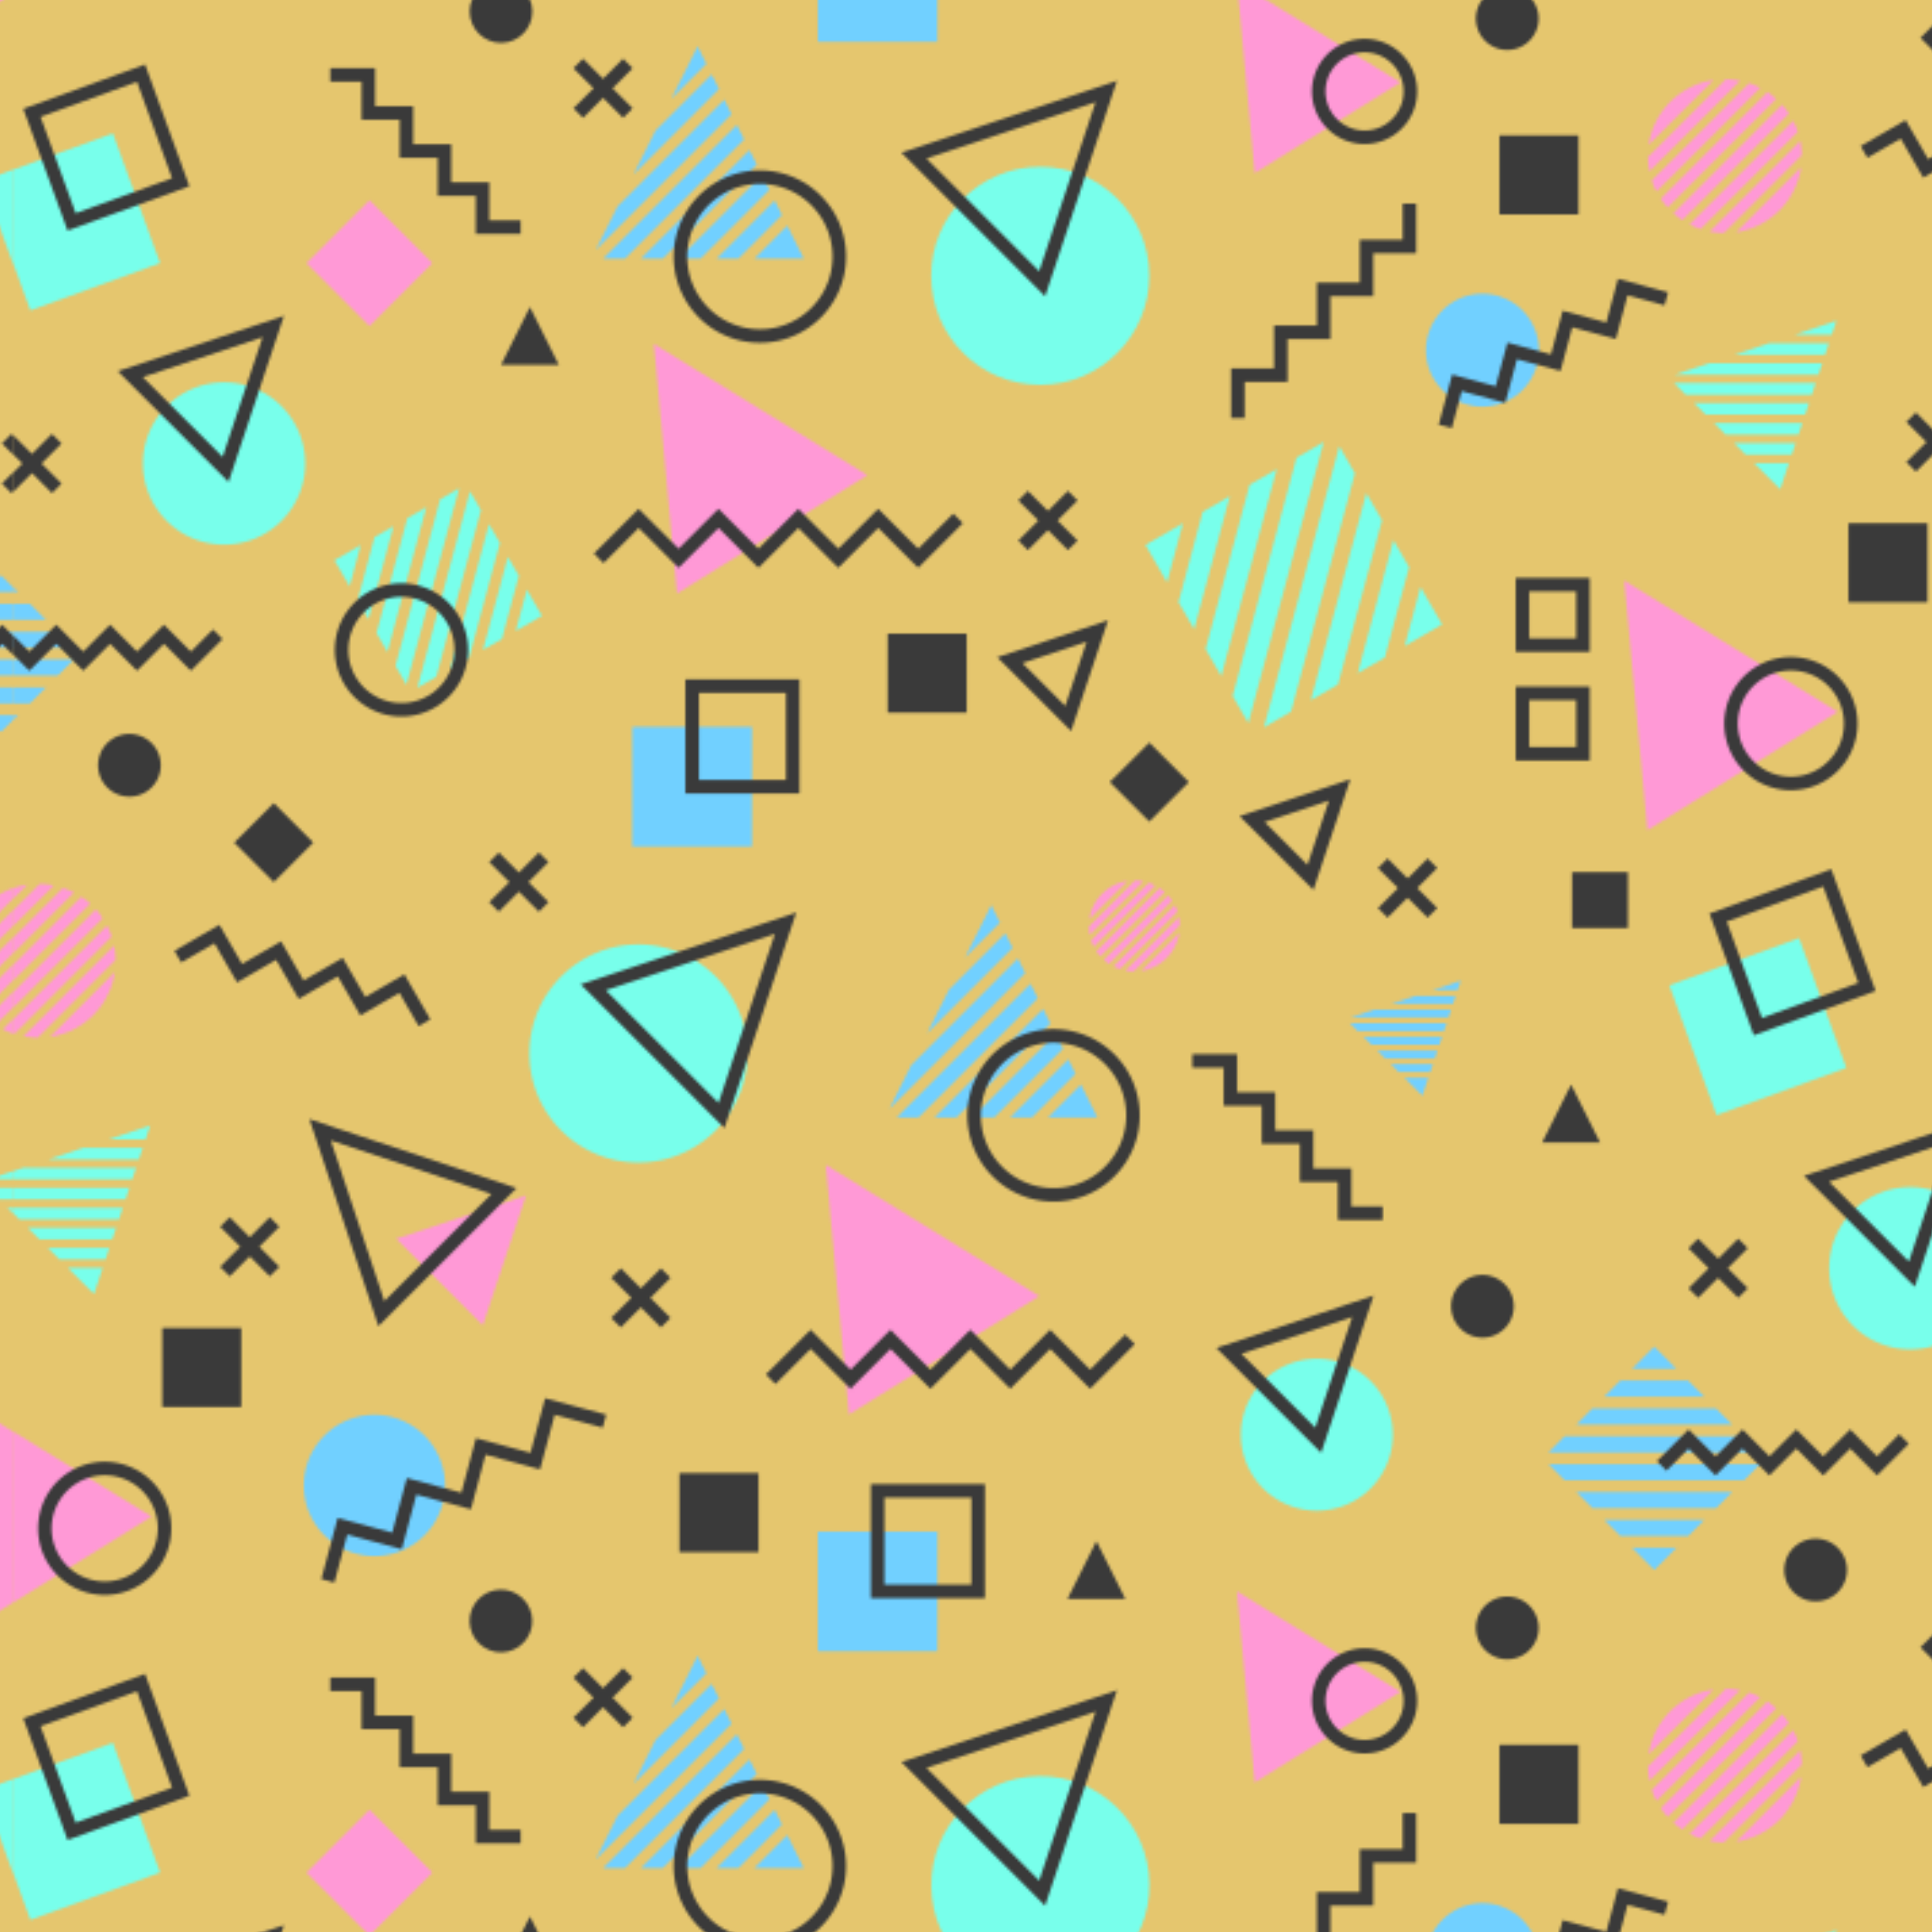 <svg xmlns="http://www.w3.org/2000/svg" xmlns:xlink="http://www.w3.org/1999/xlink" viewBox="0 0 500 500"><defs><style>.cls-1,.cls-4{fill:none;}.cls-2{fill:#ff99d6;}.cls-3{fill:#71d0ff;}.cls-4{stroke:#3a3a3a;stroke-miterlimit:10;stroke-width:5px;}.cls-5{fill:#78ffeb;}.cls-6{fill:#3a3a3a;}.cls-7{fill:#e5c66e;}.cls-8{fill:url(#New_Pattern_Swatch_2);}</style><pattern id="New_Pattern_Swatch_2" data-name="New Pattern Swatch 2" width="1246.86" height="1190.08" patternTransform="translate(3.75 791.19) scale(0.7)" patternUnits="userSpaceOnUse" viewBox="0 0 1246.86 1190.08"><rect class="cls-1" width="1246.86" height="1190.08"/><polygon class="cls-2" points="1297.54 1216.45 1227.14 1260.21 1218.58 1167.94 1297.54 1216.45"/><path class="cls-3" d="M159.2,1205a26.12,26.12,0,1,1-26.12-26.12A26.12,26.12,0,0,1,159.2,1205Z"/><polygon class="cls-2" points="50.68 1216.45 -19.72 1260.21 -28.28 1167.94 50.68 1216.45"/><polyline class="cls-4" points="115.85 1240.21 121.25 1220.05 141.41 1225.46 146.81 1205.29 166.98 1210.7 172.38 1190.53 192.54 1195.94 197.94 1175.77 218.11 1181.18"/><circle class="cls-5" cx="1002.67" cy="1055.25" r="40.32"/><rect class="cls-3" x="920.42" y="924.49" width="44.24" height="44.24"/><polygon class="cls-6" points="1209.63 780.63 1188.24 780.63 1198.93 759.25 1209.63 780.63"/><polygon class="cls-6" points="1034.13 949.39 1012.75 949.39 1023.44 928.01 1034.13 949.39"/><polygon class="cls-4" points="1003.37 1058.19 955.97 1010.79 1027.07 987.09 1003.37 1058.19"/><path class="cls-2" d="M1268.87,985.74a28.33,28.33,0,0,0-4.09-1.73l-36,36a27.75,27.75,0,0,0,1.73,4.08Z"/><path class="cls-2" d="M1227.91,1016.63l33.52-33.52a29.52,29.52,0,0,0-5.27-.55l-28.8,28.8A28.63,28.63,0,0,0,1227.91,1016.63Z"/><path class="cls-2" d="M1274.81,989.85a30.15,30.15,0,0,0-3.27-2.55l-39.43,39.44a28.87,28.87,0,0,0,2.54,3.27Z"/><path class="cls-2" d="M1279.48,995.25a29,29,0,0,0-2.54-3.28l-40.17,40.16a28.81,28.81,0,0,0,3.28,2.55Z"/><path class="cls-2" d="M1282.78,1002a28.33,28.33,0,0,0-1.73-4.09l-38.33,38.33a27.87,27.87,0,0,0,4.09,1.73Z"/><path class="cls-2" d="M1251.62,982.86a28.45,28.45,0,0,0-24,23.95Z"/><path class="cls-2" d="M1045.19,685.64a17.71,17.71,0,0,0-2.42-1l-21.28,21.27a16.71,16.71,0,0,0,1,2.42Z"/><path class="cls-2" d="M1021,703.91l19.83-19.82a16,16,0,0,0-3.12-.33l-17,17A17.73,17.73,0,0,0,1021,703.91Z"/><path class="cls-2" d="M1054,697.24l-19.83,19.83a16,16,0,0,0,3.12.33l17-17A17,17,0,0,0,1054,697.24Z"/><path class="cls-2" d="M1048.7,688.07a16.6,16.6,0,0,0-1.93-1.5l-23.33,23.32a16.79,16.79,0,0,0,1.51,1.94Z"/><path class="cls-2" d="M1051.46,691.27a15.68,15.68,0,0,0-1.5-1.94l-23.76,23.76a17.6,17.6,0,0,0,1.94,1.5Z"/><path class="cls-2" d="M1039.92,717.22a16.81,16.81,0,0,0,14.17-14.17Z"/><path class="cls-2" d="M1053.42,695.27a15.71,15.71,0,0,0-1-2.42l-22.67,22.67a15.67,15.67,0,0,0,2.42,1Z"/><path class="cls-2" d="M1035,683.94a16.82,16.82,0,0,0-14.17,14.17Z"/><polygon class="cls-3" points="968.96 724.06 960.88 740.23 992.45 708.66 989.76 703.27 968.96 724.06"/><polygon class="cls-3" points="997.11 717.98 994.42 712.58 954.98 752.02 946.9 768.19 997.11 717.98"/><polygon class="cls-3" points="1006.43 736.62 1003.74 731.23 963.56 771.4 971.65 771.4 1006.43 736.62"/><polygon class="cls-3" points="1001.77 727.3 999.08 721.91 949.58 771.4 957.67 771.4 1001.77 727.3"/><polygon class="cls-3" points="1011.09 745.94 1008.4 740.54 977.54 771.4 985.63 771.4 1011.09 745.94"/><polygon class="cls-3" points="987.79 699.34 984.56 692.87 974.86 712.27 987.79 699.34"/><polygon class="cls-3" points="1005.5 771.4 1023.82 771.4 1017.72 759.19 1005.5 771.4"/><polygon class="cls-3" points="1015.75 755.25 1013.06 749.87 991.52 771.4 999.61 771.4 1015.75 755.25"/><polygon class="cls-3" points="1141.25 726.46 1132.5 729.38 1155.28 729.38 1156.25 726.46 1141.25 726.46"/><polygon class="cls-3" points="1153.6 734.42 1154.57 731.51 1126.12 731.51 1117.37 734.42 1153.6 734.42"/><polygon class="cls-3" points="1150.23 744.51 1151.21 741.59 1122.22 741.59 1125.14 744.51 1150.23 744.51"/><polygon class="cls-3" points="1151.92 739.47 1152.89 736.55 1117.18 736.55 1120.1 739.47 1151.92 739.47"/><polygon class="cls-3" points="1148.56 749.55 1149.53 746.64 1127.27 746.64 1130.18 749.55 1148.56 749.55"/><polygon class="cls-3" points="1156.96 724.34 1158.13 720.84 1147.63 724.34 1156.96 724.34"/><polygon class="cls-3" points="1137.35 756.73 1143.96 763.33 1146.16 756.73 1137.35 756.73"/><polygon class="cls-3" points="1146.87 754.6 1147.85 751.68 1132.31 751.68 1135.23 754.6 1146.87 754.6"/><polygon class="cls-5" points="1290.39 1091.8 1291.81 1087.53 1250.1 1087.53 1237.27 1091.8 1290.39 1091.8"/><polygon class="cls-5" points="1285.46 1106.59 1286.88 1102.31 1244.39 1102.31 1248.66 1106.59 1285.46 1106.59"/><polygon class="cls-5" points="1287.92 1099.19 1289.35 1094.92 1236.99 1094.92 1241.27 1099.19 1287.92 1099.19"/><polygon class="cls-3" points="1262.85 905.53 1268.81 899.58 1190.57 899.58 1196.52 905.53 1262.85 905.53"/><polygon class="cls-3" points="1268.81 895.23 1262.85 889.28 1196.52 889.28 1190.57 895.23 1268.81 895.23"/><polygon class="cls-3" points="1217.12 868.68 1211.17 874.63 1248.21 874.63 1242.26 868.68 1217.12 868.68"/><polygon class="cls-3" points="1258.51 884.93 1252.56 878.98 1206.82 878.98 1200.87 884.93 1258.51 884.93"/><polygon class="cls-3" points="1242.26 926.13 1248.21 920.17 1211.17 920.17 1217.12 926.13 1242.26 926.13"/><polygon class="cls-3" points="1221.46 930.48 1229.69 938.7 1237.91 930.48 1221.46 930.48"/><polygon class="cls-3" points="1237.91 864.33 1229.69 856.11 1221.46 864.33 1237.91 864.33"/><polygon class="cls-3" points="1252.56 915.83 1258.51 909.88 1200.87 909.88 1206.82 915.83 1252.56 915.83"/><polyline class="cls-4" points="1058.89 750.48 1072.97 750.48 1072.97 764.56 1087.04 764.56 1087.04 778.63 1101.12 778.63 1101.12 792.71 1115.19 792.71 1115.19 806.78 1129.27 806.78"/><polyline class="cls-4" points="1232.44 900.21 1242.39 890.25 1252.34 900.21 1262.3 890.25 1272.25 900.21 1282.2 890.25 1292.15 900.21 1302.11 890.25 1312.06 900.21 1322.01 890.25"/><polyline class="cls-4" points="1075.74 1107.82 1075.74 1091.97 1091.6 1091.97 1091.6 1076.12 1107.45 1076.12 1107.45 1060.26 1123.31 1060.26 1123.31 1044.41 1139.16 1044.41 1139.16 1028.56"/><polygon class="cls-2" points="1297.54 621.41 1227.14 665.18 1218.58 572.9 1297.54 621.41"/><polygon class="cls-2" points="1002.33 837.43 931.94 881.19 923.37 788.91 1002.33 837.43"/><polygon class="cls-2" points="1135.85 983.75 1081.96 1017.25 1075.4 946.61 1135.85 983.75"/><path class="cls-4" d="M1137,978.13a16.94,16.94,0,1,1-23.33-5.44A16.94,16.94,0,0,1,1137,978.13Z"/><path class="cls-4" d="M1032.52,755.11a29.37,29.37,0,1,1-40.44-9.44A29.36,29.36,0,0,1,1032.52,755.11Z"/><polygon class="cls-4" points="1102.57 682.64 1081.01 661.08 1113.35 650.3 1102.57 682.64"/><rect class="cls-4" x="1180.96" y="614.58" width="22.35" height="22.35"/><rect class="cls-4" x="942.54" y="909.43" width="37.18" height="37.18"/><rect class="cls-6" x="1172.44" y="1003.34" width="29.22" height="29.22"/><rect class="cls-6" x="1199.29" y="680.69" width="20.67" height="20.67"/><polygon class="cls-6" points="1057.6 647.39 1042.99 662 1028.38 647.39 1042.99 632.78 1057.6 647.39"/><rect class="cls-6" x="946.26" y="1187.54" width="29.22" height="29.22"/><path class="cls-3" d="M1187.05,1082.76a20.88,20.88,0,1,1-20.88-20.88A20.88,20.88,0,0,1,1187.05,1082.76Z"/><polyline class="cls-4" points="1152.4 1110.95 1156.71 1094.83 1172.83 1099.15 1177.15 1083.03 1193.27 1087.35 1197.59 1071.23 1213.71 1075.55 1218.03 1059.43 1234.14 1063.75"/><polygon class="cls-4" points="1012.99 1218.92 991.43 1197.36 1023.77 1186.58 1012.99 1218.92"/><rect class="cls-4" x="1180.96" y="1169.44" width="22.35" height="22.35"/><polygon class="cls-5" points="1119.01 1128.29 1113.22 1118.26 1085.37 1222.18 1095.4 1216.39 1119.01 1128.29"/><polygon class="cls-5" points="1107.45 1116.71 1097.42 1122.5 1073.82 1210.6 1079.61 1220.63 1107.45 1116.71"/><polygon class="cls-5" points="1053.79 1175.91 1059.58 1185.94 1072.76 1136.74 1062.73 1142.53 1053.79 1175.91"/><polygon class="cls-5" points="1090.11 1126.72 1080.08 1132.52 1063.8 1193.26 1069.59 1203.29 1090.11 1126.72"/><polygon class="cls-5" points="1139.04 1162.98 1133.25 1152.95 1120.06 1202.15 1130.1 1196.36 1139.04 1162.98"/><polygon class="cls-5" points="1137.41 1192.13 1151.26 1184.14 1143.26 1170.29 1137.41 1192.13"/><polygon class="cls-5" points="1055.42 1146.75 1041.57 1154.75 1049.56 1168.6 1055.42 1146.75"/><polygon class="cls-5" points="1129.03 1145.63 1123.23 1135.6 1102.72 1212.16 1112.75 1206.37 1129.03 1145.63"/><polyline class="cls-4" points="903.01 868.17 917.77 853.41 932.53 868.17 947.29 853.41 962.05 868.17 976.81 853.41 991.57 868.17 1006.33 853.41 1021.09 868.17 1035.85 853.41"/><path class="cls-5" d="M1133,888.67a28.09,28.09,0,1,1-28.09-28.08A28.09,28.09,0,0,1,1133,888.67Z"/><polygon class="cls-4" points="1105.43 890.72 1072.41 857.7 1121.94 841.19 1105.43 890.72"/><polygon class="cls-5" points="1300.7 753.05 1252.72 770.52 1235.26 722.53 1283.24 705.07 1300.7 753.05"/><line class="cls-4" x1="1147.66" y1="677.39" x2="1129.3" y2="695.75"/><line class="cls-4" x1="1147.66" y1="695.75" x2="1129.3" y2="677.39"/><line class="cls-4" x1="1262.48" y1="817.95" x2="1244.12" y2="836.31"/><line class="cls-4" x1="1262.48" y1="836.31" x2="1244.12" y2="817.95"/><line class="cls-4" x1="1014.68" y1="1136.55" x2="996.33" y2="1154.9"/><line class="cls-4" x1="1014.68" y1="1154.9" x2="996.33" y2="1136.55"/><path class="cls-6" d="M1186.92,960.12a11.59,11.59,0,1,1-11.59-11.58A11.59,11.59,0,0,1,1186.92,960.12Z"/><path class="cls-6" d="M1177.76,841.19a11.59,11.59,0,1,1-11.59-11.58A11.59,11.59,0,0,1,1177.76,841.19Z"/><polygon class="cls-2" points="777.94 1050.57 754.67 1073.85 731.39 1050.57 754.67 1027.3 777.94 1050.57"/><polygon class="cls-6" points="586.19 1078.15 564.81 1078.15 575.5 1056.77 586.19 1078.15"/><polygon class="cls-6" points="824.68 1088.19 803.3 1088.19 813.99 1066.81 824.68 1088.19"/><path class="cls-2" d="M421.75,983.16a16.75,16.75,0,0,0-2.42-1l-21.27,21.28a16.71,16.71,0,0,0,1,2.42Z"/><path class="cls-2" d="M397.53,1001.43l19.82-19.82a15.92,15.92,0,0,0-3.11-.33l-17,17A17.74,17.74,0,0,0,397.53,1001.43Z"/><path class="cls-2" d="M430.52,994.76l-19.83,19.83a17.73,17.73,0,0,0,3.11.33l17-17A17,17,0,0,0,430.52,994.76Z"/><path class="cls-2" d="M425.27,985.59a15.58,15.58,0,0,0-1.93-1.5L400,1007.41a17.6,17.6,0,0,0,1.5,1.94Z"/><path class="cls-2" d="M428,988.79a15.68,15.68,0,0,0-1.5-1.94l-23.76,23.76a17.6,17.6,0,0,0,1.94,1.5Z"/><path class="cls-2" d="M416.49,1014.74a16.82,16.82,0,0,0,14.17-14.17Z"/><path class="cls-2" d="M430,992.79a15.71,15.71,0,0,0-1-2.42L406.29,1013a15.67,15.67,0,0,0,2.42,1Z"/><path class="cls-2" d="M411.55,981.46a16.81,16.81,0,0,0-14.17,14.17Z"/><polygon class="cls-3" points="345.53 1021.58 337.44 1037.75 369.02 1006.18 366.32 1000.78 345.53 1021.58"/><polygon class="cls-3" points="373.68 1015.5 370.99 1010.1 331.55 1049.54 323.47 1065.71 373.68 1015.5"/><polygon class="cls-3" points="383 1034.13 380.31 1028.75 340.13 1068.92 348.22 1068.92 383 1034.13"/><polygon class="cls-3" points="378.34 1024.82 375.65 1019.43 326.15 1068.92 334.24 1068.92 378.34 1024.82"/><polygon class="cls-3" points="387.66 1043.45 384.96 1038.06 354.11 1068.92 362.2 1068.92 387.66 1043.45"/><polygon class="cls-3" points="364.36 996.86 361.13 990.39 351.43 1009.79 364.36 996.86"/><polygon class="cls-3" points="382.07 1068.92 400.39 1068.92 394.29 1056.7 382.07 1068.92"/><polygon class="cls-3" points="392.32 1052.77 389.63 1047.38 368.09 1068.92 376.18 1068.92 392.32 1052.77"/><polygon class="cls-3" points="517.82 1023.98 509.07 1026.9 531.85 1026.9 532.82 1023.98 517.82 1023.98"/><polygon class="cls-3" points="530.17 1031.94 531.14 1029.03 502.69 1029.03 493.94 1031.94 530.17 1031.94"/><polygon class="cls-3" points="526.8 1042.03 527.78 1039.11 498.79 1039.11 501.71 1042.03 526.8 1042.03"/><polygon class="cls-3" points="528.49 1036.99 529.46 1034.07 493.75 1034.07 496.66 1036.99 528.49 1036.99"/><polygon class="cls-3" points="525.12 1047.07 526.1 1044.16 503.83 1044.16 506.75 1047.07 525.12 1047.07"/><polygon class="cls-3" points="533.53 1021.86 534.7 1018.36 524.2 1021.86 533.53 1021.86"/><polygon class="cls-3" points="513.92 1054.24 520.53 1060.85 522.73 1054.24 513.92 1054.24"/><polygon class="cls-3" points="523.44 1052.12 524.42 1049.2 508.88 1049.2 511.8 1052.12 523.44 1052.12"/><polygon class="cls-3" points="645.38 1192.75 639.42 1186.8 573.09 1186.8 567.14 1192.75 645.38 1192.75"/><polygon class="cls-3" points="593.69 1166.19 587.74 1172.15 624.78 1172.15 618.82 1166.19 593.69 1166.19"/><polygon class="cls-3" points="635.08 1182.45 629.12 1176.49 583.39 1176.49 577.44 1182.45 635.08 1182.45"/><polygon class="cls-3" points="614.48 1161.85 606.26 1153.63 598.03 1161.85 614.48 1161.85"/><polyline class="cls-4" points="435.46 1048 449.54 1048 449.54 1062.08 463.61 1062.08 463.61 1076.15 477.69 1076.15 477.69 1090.23 491.76 1090.23 491.76 1104.3 505.84 1104.3"/><polyline class="cls-4" points="609.01 1197.73 618.96 1187.77 628.91 1197.73 638.87 1187.77 648.82 1197.73 658.77 1187.77 668.72 1197.73 678.68 1187.77 688.63 1197.73 698.58 1187.77"/><polyline class="cls-4" points="740.18 980.96 754.25 980.96 754.25 995.03 768.33 995.03 768.33 1009.11 782.4 1009.11 782.4 1023.18 796.48 1023.18 796.48 1037.26 810.55 1037.26"/><path class="cls-3" d="M782.63,907.44a26.12,26.12,0,1,1-26.12-26.12A26.12,26.12,0,0,1,782.63,907.44Z"/><polygon class="cls-2" points="674.11 918.93 603.71 962.7 595.15 870.42 674.11 918.93"/><polygon class="cls-2" points="378.9 1134.94 308.51 1178.71 299.94 1086.43 378.9 1134.94"/><path class="cls-4" d="M675.55,911.59a22.13,22.13,0,1,1-30.48-7.11A22.13,22.13,0,0,1,675.55,911.59Z"/><path class="cls-4" d="M409.09,1052.63a29.36,29.36,0,1,1-40.44-9.44A29.36,29.36,0,0,1,409.09,1052.63Z"/><polygon class="cls-4" points="479.13 980.16 457.57 958.6 489.91 947.82 479.13 980.16"/><rect class="cls-4" x="557.53" y="912.1" width="22.35" height="22.35"/><rect class="cls-6" x="869.27" y="902.88" width="29.22" height="29.22"/><rect class="cls-6" x="575.86" y="978.21" width="20.66" height="20.67"/><polygon class="cls-6" points="434.17 944.91 419.56 959.52 404.95 944.91 419.56 930.3 434.17 944.91"/><polyline class="cls-4" points="739.28 942.7 744.68 922.53 764.84 927.94 770.25 907.77 790.41 913.18 795.81 893.01 815.97 898.42 821.38 878.25 841.54 883.66"/><polygon class="cls-5" points="795.89 1141.9 791.85 1134.89 772.37 1207.56 779.39 1203.51 795.89 1141.9"/><polygon class="cls-5" points="787.81 1133.81 780.8 1137.86 764.29 1199.47 768.34 1206.48 787.81 1133.81"/><polygon class="cls-5" points="750.28 1175.21 754.33 1182.22 763.55 1147.81 756.54 1151.86 750.28 1175.21"/><polygon class="cls-5" points="775.68 1140.81 768.67 1144.86 757.28 1187.34 761.34 1194.35 775.68 1140.81"/><polygon class="cls-5" points="809.9 1166.16 805.85 1159.15 796.63 1193.56 803.65 1189.51 809.9 1166.16"/><polygon class="cls-5" points="808.76 1186.55 818.45 1180.96 812.85 1171.28 808.76 1186.55"/><polygon class="cls-5" points="751.42 1154.82 741.74 1160.41 747.33 1170.09 751.42 1154.82"/><polygon class="cls-5" points="802.9 1154.03 798.85 1147.02 784.5 1200.56 791.52 1196.51 802.9 1154.03"/><polyline class="cls-4" points="279.58 1165.68 294.34 1150.93 309.1 1165.68 323.86 1150.93 338.62 1165.68 353.38 1150.93 368.14 1165.68 382.9 1150.93 397.66 1165.68 412.42 1150.93"/><path class="cls-5" d="M730.92,1124.65a30,30,0,1,1-30-30A30,30,0,0,1,730.92,1124.65Z"/><polygon class="cls-4" points="701.47 1126.84 666.24 1091.6 719.09 1073.98 701.47 1126.84"/><path class="cls-5" d="M509.6,1186.19a28.09,28.09,0,1,1-28.09-28.08A28.09,28.09,0,0,1,509.6,1186.19Z"/><polygon class="cls-4" points="482 1188.24 448.98 1155.22 498.51 1138.71 482 1188.24"/><polygon class="cls-3" points="860.39 1001.58 852.31 1017.75 883.89 986.18 881.19 980.78 860.39 1001.58"/><polygon class="cls-3" points="888.54 995.5 885.85 990.1 846.41 1029.54 838.33 1045.71 888.54 995.5"/><polygon class="cls-3" points="897.87 1014.13 895.17 1008.75 855 1048.92 863.08 1048.92 897.87 1014.13"/><polygon class="cls-3" points="893.21 1004.82 890.51 999.43 841.02 1048.92 849.1 1048.92 893.21 1004.82"/><polygon class="cls-3" points="902.53 1023.46 899.83 1018.06 868.98 1048.92 877.06 1048.92 902.53 1023.46"/><polygon class="cls-3" points="879.23 976.86 875.99 970.39 866.29 989.79 879.23 976.86"/><polygon class="cls-3" points="896.94 1048.92 915.26 1048.92 909.15 1036.7 896.94 1048.92"/><polygon class="cls-3" points="907.19 1032.77 904.49 1027.38 882.96 1048.92 891.04 1048.92 907.19 1032.77"/><polygon class="cls-2" points="938.77 1128.94 868.37 1172.71 859.81 1080.43 938.77 1128.94"/><path class="cls-4" d="M924,1032.63a29.36,29.36,0,1,1-40.44-9.44A29.37,29.37,0,0,1,924,1032.63Z"/><polygon class="cls-5" points="677.27 1050.57 629.29 1068.04 611.82 1020.05 659.81 1002.59 677.27 1050.57"/><polygon class="cls-4" points="684.88 1020.63 644.55 1035.31 629.87 994.98 670.2 980.31 684.88 1020.63"/><polyline class="cls-4" points="839.44 1159.69 854.2 1144.93 868.96 1159.69 883.72 1144.93 898.48 1159.69 913.24 1144.93 928 1159.69 942.76 1144.93 957.52 1159.69 972.28 1144.93"/><line class="cls-4" x1="524.23" y1="974.91" x2="505.87" y2="993.27"/><line class="cls-4" x1="524.23" y1="993.27" x2="505.87" y2="974.91"/><line class="cls-4" x1="850.2" y1="976.73" x2="831.84" y2="995.09"/><line class="cls-4" x1="850.2" y1="995.09" x2="831.84" y2="976.73"/><line class="cls-4" x1="639.05" y1="1115.47" x2="620.69" y2="1133.83"/><line class="cls-4" x1="639.05" y1="1133.83" x2="620.69" y2="1115.47"/><circle class="cls-6" cx="803.3" cy="957.53" r="11.59"/><path class="cls-6" d="M554.33,1138.71a11.59,11.59,0,1,1-11.59-11.58A11.59,11.59,0,0,1,554.33,1138.71Z"/><path class="cls-4" d="M785.28,1181.87a22.13,22.13,0,1,1-30.48-7.1A22.14,22.14,0,0,1,785.28,1181.87Z"/><polygon class="cls-2" points="173.14 1145.72 141.14 1113.73 189.14 1097.73 173.14 1145.72"/><polygon class="cls-2" points="154.51 753.05 131.24 776.33 107.96 753.05 131.24 729.78 154.51 753.05"/><polygon class="cls-6" points="201.25 790.67 179.87 790.67 190.56 769.29 201.25 790.67"/><path class="cls-2" d="M22,985.74A27.42,27.42,0,0,0,17.91,984l-36,36a27.75,27.75,0,0,0,1.73,4.08Z"/><path class="cls-2" d="M-18.95,1016.63l33.52-33.52a29.52,29.52,0,0,0-5.27-.55l-28.8,28.8A28.63,28.63,0,0,0-18.95,1016.63Z"/><path class="cls-2" d="M36.81,1005.36,3.3,1038.88a29.33,29.33,0,0,0,5.27.55l28.8-28.8A28.44,28.44,0,0,0,36.81,1005.36Z"/><path class="cls-2" d="M28,989.85a30.15,30.15,0,0,0-3.27-2.55l-39.43,39.44a28.87,28.87,0,0,0,2.54,3.27Z"/><path class="cls-2" d="M32.62,995.25A29,29,0,0,0,30.08,992l-40.17,40.16a28.81,28.81,0,0,0,3.28,2.55Z"/><path class="cls-2" d="M13.11,1039.13a28.45,28.45,0,0,0,24-24Z"/><path class="cls-2" d="M35.92,1002a28.33,28.33,0,0,0-1.73-4.09l-38.33,38.33A27.87,27.87,0,0,0,0,1038Z"/><path class="cls-2" d="M4.76,982.86a28.45,28.45,0,0,0-24,23.95Z"/><polygon class="cls-5" points="25.42 1080.13 12.59 1084.41 45.99 1084.41 47.42 1080.13 25.42 1080.13"/><polygon class="cls-5" points="43.52 1091.8 44.95 1087.53 3.23 1087.53 -9.59 1091.8 43.52 1091.8"/><polygon class="cls-5" points="38.6 1106.59 40.02 1102.31 -2.48 1102.31 1.8 1106.59 38.6 1106.59"/><polygon class="cls-5" points="41.06 1099.19 42.49 1094.92 -9.87 1094.92 -5.59 1099.19 41.06 1099.19"/><polygon class="cls-5" points="36.13 1113.98 37.56 1109.71 4.92 1109.71 9.2 1113.98 36.13 1113.98"/><polygon class="cls-5" points="48.46 1077.01 50.17 1071.88 34.77 1077.01 48.46 1077.01"/><polygon class="cls-5" points="19.71 1124.5 29.4 1134.19 32.63 1124.5 19.71 1124.5"/><polygon class="cls-5" points="33.67 1121.38 35.09 1117.1 12.31 1117.1 16.59 1121.38 33.67 1121.38"/><polygon class="cls-3" points="15.99 905.53 21.95 899.58 -56.29 899.58 -50.34 905.53 15.99 905.53"/><polygon class="cls-3" points="21.95 895.23 15.99 889.28 -50.34 889.28 -56.29 895.23 21.95 895.23"/><polygon class="cls-3" points="-29.74 868.68 -35.7 874.63 1.35 874.63 -4.61 868.68 -29.74 868.68"/><polygon class="cls-3" points="11.65 884.93 5.69 878.98 -40.04 878.98 -45.99 884.93 11.65 884.93"/><polygon class="cls-3" points="-4.61 926.13 1.35 920.17 -35.7 920.17 -29.74 926.13 -4.61 926.13"/><polygon class="cls-3" points="5.69 915.83 11.65 909.88 -45.99 909.88 -40.04 915.83 5.69 915.83"/><polyline class="cls-4" points="-14.42 900.21 -4.47 890.25 5.48 900.21 15.44 890.25 25.39 900.21 35.34 890.25 45.29 900.21 55.25 890.25 65.2 900.21 75.15 890.25"/><polyline class="cls-4" points="116.75 683.44 130.82 683.44 130.82 697.51 144.9 697.51 144.9 711.59 158.97 711.59 158.97 725.66 173.04 725.66 173.04 739.74 187.12 739.74"/><path class="cls-3" d="M159.2,609.92a26.12,26.12,0,1,1-26.12-26.12A26.12,26.12,0,0,1,159.2,609.92Z"/><polygon class="cls-2" points="50.68 621.41 -19.72 665.18 -28.28 572.9 50.68 621.41"/><path class="cls-4" d="M52.12,614.07A22.13,22.13,0,1,1,21.64,607,22.14,22.14,0,0,1,52.12,614.07Z"/><rect class="cls-6" x="245.84" y="605.36" width="29.22" height="29.22"/><polygon class="cls-6" points="110.46 967.27 95.85 981.89 81.23 967.27 95.85 952.66 110.46 967.27"/><rect class="cls-6" x="54.62" y="1146.73" width="29.22" height="29.22"/><polyline class="cls-4" points="115.85 645.18 121.25 625.01 141.41 630.42 146.81 610.25 166.98 615.66 172.38 595.5 192.54 600.9 197.94 580.74 218.11 586.14"/><polyline class="cls-4" points="60.39 1009.44 74.84 1001.1 83.19 1015.55 97.64 1007.21 105.98 1021.66 120.43 1013.32 128.78 1027.77 143.23 1019.42 151.57 1033.88"/><polygon class="cls-5" points="172.46 844.38 168.41 837.37 148.94 910.04 155.96 905.99 172.46 844.38"/><polygon class="cls-5" points="164.38 836.29 157.37 840.34 140.86 901.95 144.91 908.96 164.38 836.29"/><polygon class="cls-5" points="126.85 877.69 130.9 884.7 140.12 850.29 133.11 854.34 126.85 877.69"/><polygon class="cls-5" points="152.25 843.29 145.24 847.34 133.85 889.82 137.91 896.83 152.25 843.29"/><polygon class="cls-5" points="186.47 868.64 182.42 861.63 173.2 896.04 180.22 891.99 186.47 868.64"/><polygon class="cls-5" points="185.33 889.03 195.01 883.44 189.42 873.76 185.33 889.03"/><polygon class="cls-5" points="127.99 857.3 118.31 862.89 123.9 872.58 127.99 857.3"/><polygon class="cls-5" points="179.47 856.51 175.42 849.5 161.07 903.04 168.09 898.99 179.47 856.51"/><path class="cls-5" d="M271,1045.25a40.32,40.32,0,1,1-40.32-40.32A40.32,40.32,0,0,1,271,1045.25Z"/><rect class="cls-3" x="228.42" y="924.49" width="44.24" height="44.24"/><polygon class="cls-4" points="261.37 1068.19 213.97 1020.79 285.07 997.09 261.37 1068.19"/><path class="cls-5" d="M107.49,827.13a30,30,0,1,1-30-30A30,30,0,0,1,107.49,827.13Z"/><polygon class="cls-4" points="78.04 829.32 42.81 794.08 95.66 776.47 78.04 829.32"/><polygon class="cls-4" points="180.97 1096.12 135.65 1141.43 112.99 1073.45 180.97 1096.12"/><polygon class="cls-3" points="236.96 704.06 228.88 720.23 260.46 688.66 257.76 683.27 236.96 704.06"/><polygon class="cls-3" points="265.11 697.98 262.42 692.58 222.98 732.02 214.9 748.19 265.11 697.98"/><polygon class="cls-3" points="274.44 716.62 271.74 711.23 231.57 751.4 239.65 751.4 274.44 716.62"/><polygon class="cls-3" points="269.77 707.3 267.08 701.91 217.59 751.4 225.67 751.4 269.77 707.3"/><polygon class="cls-3" points="279.1 725.94 276.4 720.54 245.55 751.4 253.63 751.4 279.1 725.94"/><polygon class="cls-3" points="255.8 679.34 252.56 672.87 242.86 692.27 255.8 679.34"/><polygon class="cls-3" points="273.51 751.4 291.83 751.4 285.72 739.19 273.51 751.4"/><polygon class="cls-3" points="283.75 735.25 281.06 729.87 259.53 751.4 267.61 751.4 283.75 735.25"/><polygon class="cls-2" points="315.34 831.43 244.94 875.19 236.38 782.91 315.34 831.43"/><path class="cls-4" d="M300.52,735.11a29.37,29.37,0,1,1-40.44-9.44A29.37,29.37,0,0,1,300.52,735.11Z"/><rect class="cls-4" x="250.54" y="909.43" width="37.18" height="37.18"/><polygon class="cls-5" points="53.84 753.05 5.86 770.52 -11.61 722.53 36.38 705.07 53.84 753.05"/><polygon class="cls-4" points="61.45 723.12 21.12 737.79 6.44 697.47 46.77 682.79 61.45 723.12"/><polyline class="cls-4" points="216.01 862.17 230.77 847.41 245.53 862.17 260.29 847.41 275.05 862.17 289.81 847.41 304.57 862.17 319.33 847.41 334.09 862.17 348.85 847.41"/><line class="cls-4" x1="195.65" y1="972.71" x2="177.29" y2="991.06"/><line class="cls-4" x1="195.65" y1="991.06" x2="177.29" y2="972.71"/><line class="cls-4" x1="226.77" y1="679.22" x2="208.41" y2="697.57"/><line class="cls-4" x1="226.77" y1="697.57" x2="208.41" y2="679.22"/><line class="cls-4" x1="96.14" y1="1107.53" x2="77.79" y2="1125.89"/><line class="cls-4" x1="96.14" y1="1125.89" x2="77.79" y2="1107.53"/><line class="cls-4" x1="15.62" y1="817.95" x2="-2.74" y2="836.31"/><line class="cls-4" x1="15.62" y1="836.31" x2="-2.74" y2="817.95"/><line class="cls-4" x1="240.75" y1="1126.42" x2="222.39" y2="1144.78"/><line class="cls-4" x1="240.75" y1="1144.78" x2="222.39" y2="1126.42"/><path class="cls-6" d="M54.07,938.7a11.59,11.59,0,1,1-11.58-11.59A11.58,11.58,0,0,1,54.07,938.7Z"/><circle class="cls-6" cx="179.87" cy="660.01" r="11.59" transform="translate(-146.83 58.98) rotate(-13.28)"/><path class="cls-4" d="M161.84,884.35a22.13,22.13,0,1,1-30.47-7.1A22.12,22.12,0,0,1,161.84,884.35Z"/><circle class="cls-5" cx="1002.67" cy="460.21" r="40.32" transform="translate(531.72 1457.88) rotate(-89.38)"/><rect class="cls-3" x="920.42" y="329.45" width="44.24" height="44.24"/><polygon class="cls-6" points="1209.63 185.59 1188.24 185.59 1198.93 164.21 1209.63 185.59"/><polygon class="cls-6" points="1034.13 354.35 1012.75 354.35 1023.44 332.97 1034.13 354.35"/><polygon class="cls-4" points="1003.37 463.15 955.97 415.75 1027.07 392.05 1003.37 463.15"/><path class="cls-2" d="M1268.87,390.7a28.33,28.33,0,0,0-4.09-1.73l-36,36a28.33,28.33,0,0,0,1.73,4.09Z"/><path class="cls-2" d="M1227.91,421.59l33.52-33.52a29.52,29.52,0,0,0-5.27-.55l-28.8,28.8A28.63,28.63,0,0,0,1227.91,421.59Z"/><path class="cls-2" d="M1274.81,394.81a28.87,28.87,0,0,0-3.27-2.54l-39.43,39.43a28.87,28.87,0,0,0,2.54,3.27Z"/><path class="cls-2" d="M1279.48,400.21a29,29,0,0,0-2.54-3.28l-40.17,40.17a29.9,29.9,0,0,0,3.28,2.54Z"/><path class="cls-2" d="M1282.78,407a28.33,28.33,0,0,0-1.73-4.09l-38.33,38.33a27.87,27.87,0,0,0,4.09,1.73Z"/><path class="cls-2" d="M1251.62,387.82a28.45,28.45,0,0,0-24,24Z"/><path class="cls-2" d="M1045.19,90.6a17.71,17.71,0,0,0-2.42-1l-21.28,21.27a16.71,16.71,0,0,0,1,2.42Z"/><path class="cls-2" d="M1021,108.87l19.83-19.82a16,16,0,0,0-3.12-.33l-17,17A17.63,17.63,0,0,0,1021,108.87Z"/><path class="cls-2" d="M1054,102.2,1034.12,122a16.84,16.84,0,0,0,3.12.32l17-17A17,17,0,0,0,1054,102.2Z"/><path class="cls-2" d="M1048.7,93a16.6,16.6,0,0,0-1.93-1.5l-23.33,23.32a16,16,0,0,0,1.51,1.94Z"/><path class="cls-2" d="M1051.46,96.23a15.68,15.68,0,0,0-1.5-1.94l-23.76,23.76a17.6,17.6,0,0,0,1.94,1.5Z"/><path class="cls-2" d="M1039.92,122.18A16.81,16.81,0,0,0,1054.09,108Z"/><path class="cls-2" d="M1053.42,100.23a15.71,15.71,0,0,0-1-2.42l-22.67,22.67a15.67,15.67,0,0,0,2.42,1Z"/><path class="cls-2" d="M1035,88.9a16.82,16.82,0,0,0-14.17,14.17Z"/><polygon class="cls-3" points="968.96 129.02 960.88 145.19 992.45 113.62 989.76 108.23 968.96 129.02"/><polygon class="cls-3" points="997.11 122.94 994.42 117.55 954.98 156.98 946.9 173.15 997.11 122.94"/><polygon class="cls-3" points="1006.43 141.58 1003.74 136.19 963.56 176.36 971.65 176.36 1006.43 141.58"/><polygon class="cls-3" points="1001.77 132.26 999.08 126.87 949.58 176.36 957.67 176.36 1001.77 132.26"/><polygon class="cls-3" points="1011.09 150.9 1008.4 145.51 977.54 176.36 985.63 176.36 1011.09 150.9"/><polygon class="cls-3" points="987.79 104.3 984.56 97.83 974.86 117.23 987.79 104.3"/><polygon class="cls-3" points="1005.5 176.36 1023.82 176.36 1017.72 164.15 1005.5 176.36"/><polygon class="cls-3" points="1015.75 160.22 1013.06 154.83 991.52 176.36 999.61 176.36 1015.75 160.22"/><polygon class="cls-3" points="1141.25 131.42 1132.5 134.34 1155.28 134.34 1156.25 131.42 1141.25 131.42"/><polygon class="cls-3" points="1153.6 139.38 1154.57 136.47 1126.12 136.47 1117.37 139.38 1153.6 139.38"/><polygon class="cls-3" points="1150.23 149.47 1151.21 146.56 1122.22 146.56 1125.14 149.47 1150.23 149.47"/><polygon class="cls-3" points="1151.92 144.43 1152.89 141.51 1117.18 141.51 1120.1 144.43 1151.92 144.43"/><polygon class="cls-3" points="1148.56 154.52 1149.53 151.6 1127.27 151.6 1130.18 154.52 1148.56 154.52"/><polygon class="cls-3" points="1156.96 129.3 1158.13 125.8 1147.63 129.3 1156.96 129.3"/><polygon class="cls-3" points="1137.35 161.69 1143.96 168.29 1146.16 161.69 1137.35 161.69"/><polygon class="cls-3" points="1146.87 159.56 1147.85 156.64 1132.31 156.64 1135.23 159.56 1146.87 159.56"/><polygon class="cls-5" points="1290.39 496.76 1291.81 492.49 1250.1 492.49 1237.27 496.76 1290.39 496.76"/><polygon class="cls-5" points="1285.46 511.55 1286.88 507.28 1244.39 507.28 1248.66 511.55 1285.46 511.55"/><polygon class="cls-5" points="1287.92 504.16 1289.35 499.88 1236.99 499.88 1241.27 504.16 1287.92 504.16"/><polygon class="cls-3" points="1262.85 310.49 1268.81 304.54 1190.57 304.54 1196.52 310.49 1262.85 310.49"/><polygon class="cls-3" points="1268.81 300.19 1262.85 294.24 1196.52 294.24 1190.57 300.19 1268.81 300.19"/><polygon class="cls-3" points="1217.12 273.64 1211.17 279.59 1248.21 279.59 1242.26 273.64 1217.12 273.64"/><polygon class="cls-3" points="1258.51 289.89 1252.56 283.94 1206.82 283.94 1200.87 289.89 1258.51 289.89"/><polygon class="cls-3" points="1242.26 331.09 1248.21 325.13 1211.17 325.13 1217.12 331.09 1242.26 331.09"/><polygon class="cls-3" points="1221.46 335.44 1229.69 343.66 1237.91 335.44 1221.46 335.44"/><polygon class="cls-3" points="1237.91 269.3 1229.69 261.07 1221.46 269.3 1237.91 269.3"/><polygon class="cls-3" points="1252.56 320.79 1258.51 314.84 1200.87 314.84 1206.82 320.79 1252.56 320.79"/><polyline class="cls-4" points="1058.89 155.44 1072.97 155.44 1072.97 169.52 1087.04 169.52 1087.04 183.59 1101.12 183.59 1101.12 197.67 1115.19 197.67 1115.19 211.74 1129.27 211.74"/><polyline class="cls-4" points="1232.44 305.17 1242.39 295.21 1252.34 305.17 1262.3 295.21 1272.25 305.17 1282.2 295.21 1292.15 305.17 1302.11 295.21 1312.06 305.17 1322.01 295.21"/><polyline class="cls-4" points="1075.74 512.79 1075.74 496.93 1091.6 496.93 1091.6 481.08 1107.45 481.08 1107.45 465.23 1123.31 465.23 1123.31 449.37 1139.16 449.37 1139.16 433.52"/><polygon class="cls-2" points="1297.54 26.37 1227.14 70.14 1218.58 -22.14 1297.54 26.37"/><polygon class="cls-2" points="1002.33 242.39 931.94 286.15 923.37 193.87 1002.33 242.39"/><polygon class="cls-2" points="1135.85 388.71 1081.96 422.21 1075.4 351.57 1135.85 388.71"/><path class="cls-4" d="M1137,383.09a16.94,16.94,0,1,1-23.33-5.44A16.94,16.94,0,0,1,1137,383.09Z"/><path class="cls-4" d="M1032.52,160.07a29.37,29.37,0,1,1-40.44-9.44A29.36,29.36,0,0,1,1032.52,160.07Z"/><polygon class="cls-4" points="1102.57 87.6 1081.01 66.04 1113.35 55.26 1102.57 87.6"/><rect class="cls-4" x="1180.96" y="19.54" width="22.35" height="22.35"/><rect class="cls-4" x="942.54" y="314.39" width="37.18" height="37.18"/><rect class="cls-6" x="1172.44" y="408.3" width="29.22" height="29.22"/><rect class="cls-6" x="1199.29" y="85.65" width="20.67" height="20.67"/><polygon class="cls-6" points="1057.6 52.35 1042.99 66.96 1028.38 52.35 1042.99 37.74 1057.6 52.35"/><rect class="cls-6" x="946.26" y="592.5" width="29.22" height="29.22"/><path class="cls-3" d="M1187.05,487.72a20.88,20.88,0,1,1-20.88-20.88A20.88,20.88,0,0,1,1187.05,487.72Z"/><polyline class="cls-4" points="1152.4 515.91 1156.71 499.79 1172.83 504.11 1177.15 487.99 1193.27 492.31 1197.59 476.19 1213.71 480.51 1218.03 464.39 1234.14 468.71"/><polygon class="cls-4" points="1012.99 623.88 991.43 602.32 1023.77 591.54 1012.99 623.88"/><rect class="cls-4" x="1180.96" y="574.4" width="22.35" height="22.35"/><polygon class="cls-5" points="1119.01 533.25 1113.22 523.22 1085.37 627.14 1095.4 621.35 1119.01 533.25"/><polygon class="cls-5" points="1107.45 521.67 1097.42 527.46 1073.82 615.56 1079.61 625.59 1107.45 521.67"/><polygon class="cls-5" points="1053.79 580.87 1059.58 590.9 1072.76 541.7 1062.73 547.49 1053.79 580.87"/><polygon class="cls-5" points="1090.11 531.69 1080.08 537.48 1063.8 598.22 1069.59 608.25 1090.11 531.69"/><polygon class="cls-5" points="1139.04 567.94 1133.25 557.91 1120.06 607.11 1130.1 601.32 1139.04 567.94"/><polygon class="cls-5" points="1137.41 597.1 1151.26 589.1 1143.26 575.25 1137.41 597.1"/><polygon class="cls-5" points="1055.42 551.72 1041.57 559.71 1049.56 573.56 1055.42 551.72"/><polygon class="cls-5" points="1129.03 550.59 1123.23 540.56 1102.72 617.13 1112.75 611.33 1129.03 550.59"/><polyline class="cls-4" points="903.01 273.13 917.77 258.37 932.53 273.13 947.29 258.37 962.05 273.13 976.81 258.37 991.57 273.13 1006.33 258.37 1021.09 273.13 1035.85 258.37"/><path class="cls-5" d="M1133,293.63a28.09,28.09,0,1,1-28.09-28.08A28.09,28.09,0,0,1,1133,293.63Z"/><polygon class="cls-4" points="1105.43 295.68 1072.41 262.66 1121.94 246.15 1105.43 295.68"/><polygon class="cls-5" points="1300.7 158.01 1252.72 175.48 1235.26 127.49 1283.24 110.03 1300.7 158.01"/><line class="cls-4" x1="1147.66" y1="82.35" x2="1129.3" y2="100.71"/><line class="cls-4" x1="1147.66" y1="100.71" x2="1129.3" y2="82.35"/><line class="cls-4" x1="1262.48" y1="222.91" x2="1244.12" y2="241.27"/><line class="cls-4" x1="1262.48" y1="241.27" x2="1244.12" y2="222.91"/><line class="cls-4" x1="1014.68" y1="541.51" x2="996.33" y2="559.87"/><line class="cls-4" x1="1014.68" y1="559.87" x2="996.33" y2="541.51"/><path class="cls-6" d="M1186.92,365.08a11.59,11.59,0,1,1-11.59-11.58A11.59,11.59,0,0,1,1186.92,365.08Z"/><path class="cls-6" d="M1177.76,246.15a11.59,11.59,0,1,1-11.59-11.58A11.59,11.59,0,0,1,1177.76,246.15Z"/><circle class="cls-5" cx="379.24" cy="757.73" r="40.32" transform="translate(-9.44 4.8) rotate(-0.72)"/><polygon class="cls-2" points="796.57 848.21 764.57 816.21 812.57 800.21 796.57 848.21"/><polygon class="cls-2" points="777.94 455.53 754.67 478.81 731.39 455.53 754.67 432.26 777.94 455.53"/><rect class="cls-3" x="296.99" y="626.97" width="44.24" height="44.24"/><polygon class="cls-6" points="586.19 483.11 564.81 483.11 575.5 461.73 586.19 483.11"/><polygon class="cls-6" points="824.68 493.15 803.3 493.15 813.99 471.77 824.68 493.15"/><polygon class="cls-6" points="410.7 651.87 389.32 651.87 400.01 630.49 410.7 651.87"/><polygon class="cls-4" points="379.94 760.67 332.54 713.27 403.64 689.57 379.94 760.67"/><path class="cls-2" d="M645.44,688.22a28,28,0,0,0-4.1-1.73l-36,36a28.33,28.33,0,0,0,1.73,4.09Z"/><path class="cls-2" d="M604.48,719.11,638,685.59a29.52,29.52,0,0,0-5.27-.55l-28.8,28.8A28.63,28.63,0,0,0,604.48,719.11Z"/><path class="cls-2" d="M660.25,707.84l-33.52,33.51a27.79,27.79,0,0,0,5.27.56l28.8-28.8A29.42,29.42,0,0,0,660.25,707.84Z"/><path class="cls-2" d="M651.38,692.33a28.87,28.87,0,0,0-3.27-2.54l-39.43,39.43a28.87,28.87,0,0,0,2.54,3.27Z"/><path class="cls-2" d="M656.05,697.73a29,29,0,0,0-2.54-3.28l-40.17,40.17a29.9,29.9,0,0,0,3.28,2.54Z"/><path class="cls-2" d="M636.54,741.61a28.45,28.45,0,0,0,24-24Z"/><path class="cls-2" d="M659.35,704.49a28.33,28.33,0,0,0-1.73-4.09l-38.33,38.33a27.87,27.87,0,0,0,4.09,1.73Z"/><path class="cls-2" d="M628.19,685.34a28.45,28.45,0,0,0-24,24Z"/><path class="cls-2" d="M421.75,388.12a16.71,16.71,0,0,0-2.42-1l-21.27,21.27a16.71,16.71,0,0,0,1,2.42Z"/><path class="cls-2" d="M397.53,406.39l19.82-19.82a15.92,15.92,0,0,0-3.11-.33l-17,17A17.73,17.73,0,0,0,397.53,406.39Z"/><path class="cls-2" d="M430.52,399.72l-19.83,19.84a16.82,16.82,0,0,0,3.11.32l17-17A17,17,0,0,0,430.52,399.72Z"/><path class="cls-2" d="M425.27,390.55a16.6,16.6,0,0,0-1.93-1.5L400,412.37a16.71,16.71,0,0,0,1.5,1.94Z"/><path class="cls-2" d="M428,393.75a15.68,15.68,0,0,0-1.5-1.94l-23.76,23.76a17.6,17.6,0,0,0,1.94,1.5Z"/><path class="cls-2" d="M416.49,419.7a16.81,16.81,0,0,0,14.17-14.17Z"/><path class="cls-2" d="M430,397.75a15.71,15.71,0,0,0-1-2.42L406.29,418a15.67,15.67,0,0,0,2.42,1Z"/><path class="cls-2" d="M411.55,386.42a16.82,16.82,0,0,0-14.17,14.17Z"/><polygon class="cls-3" points="345.53 426.54 337.44 442.71 369.02 411.14 366.32 405.75 345.53 426.54"/><polygon class="cls-3" points="373.68 420.46 370.99 415.06 331.55 454.5 323.47 470.67 373.68 420.46"/><polygon class="cls-3" points="383 439.1 380.31 433.71 340.13 473.88 348.22 473.88 383 439.1"/><polygon class="cls-3" points="378.34 429.78 375.65 424.39 326.15 473.88 334.24 473.88 378.34 429.78"/><polygon class="cls-3" points="387.66 448.42 384.96 443.03 354.11 473.88 362.2 473.88 387.66 448.42"/><polygon class="cls-3" points="364.36 401.82 361.13 395.35 351.43 414.75 364.36 401.82"/><polygon class="cls-3" points="382.07 473.88 400.39 473.88 394.29 461.67 382.07 473.88"/><polygon class="cls-3" points="392.32 457.74 389.63 452.35 368.09 473.88 376.18 473.88 392.32 457.74"/><polygon class="cls-3" points="517.82 428.94 509.07 431.86 531.85 431.86 532.82 428.94 517.82 428.94"/><polygon class="cls-3" points="530.17 436.9 531.14 433.99 502.69 433.99 493.94 436.9 530.17 436.9"/><polygon class="cls-3" points="526.8 446.99 527.78 444.07 498.79 444.07 501.71 446.99 526.8 446.99"/><polygon class="cls-3" points="528.49 441.95 529.46 439.03 493.75 439.03 496.66 441.95 528.49 441.95"/><polygon class="cls-3" points="525.12 452.04 526.1 449.12 503.83 449.12 506.75 452.04 525.12 452.04"/><polygon class="cls-3" points="533.53 426.82 534.7 423.32 524.2 426.82 533.53 426.82"/><polygon class="cls-3" points="513.92 459.21 520.53 465.81 522.73 459.21 513.92 459.21"/><polygon class="cls-3" points="523.44 457.08 524.42 454.16 508.88 454.16 511.8 457.08 523.44 457.08"/><polygon class="cls-5" points="648.85 782.61 636.02 786.89 669.42 786.89 670.85 782.61 648.85 782.61"/><polygon class="cls-5" points="666.96 794.28 668.38 790.01 626.66 790.01 613.84 794.28 666.96 794.28"/><polygon class="cls-5" points="662.03 809.07 663.45 804.79 620.96 804.79 625.23 809.07 662.03 809.07"/><polygon class="cls-5" points="664.49 801.68 665.92 797.4 613.56 797.4 617.84 801.68 664.49 801.68"/><polygon class="cls-5" points="659.56 816.47 660.99 812.19 628.35 812.19 632.63 816.47 659.56 816.47"/><polygon class="cls-5" points="671.89 779.5 673.6 774.36 658.2 779.5 671.89 779.5"/><polygon class="cls-5" points="643.14 826.98 652.83 836.67 656.06 826.98 643.14 826.98"/><polygon class="cls-5" points="657.1 823.86 658.52 819.58 635.74 819.58 640.02 823.86 657.1 823.86"/><polygon class="cls-3" points="639.42 608.01 645.38 602.06 567.14 602.06 573.09 608.01 639.42 608.01"/><polygon class="cls-3" points="645.38 597.71 639.42 591.76 573.09 591.76 567.14 597.71 645.38 597.71"/><polygon class="cls-3" points="593.69 571.16 587.74 577.11 624.78 577.11 618.82 571.16 593.69 571.16"/><polygon class="cls-3" points="635.08 587.41 629.12 581.46 583.39 581.46 577.44 587.41 635.08 587.41"/><polygon class="cls-3" points="618.82 628.61 624.78 622.65 587.74 622.65 593.69 628.61 618.82 628.61"/><polygon class="cls-3" points="598.03 632.96 606.26 641.18 614.48 632.96 598.03 632.96"/><polygon class="cls-3" points="614.48 566.82 606.26 558.59 598.03 566.82 614.48 566.82"/><polygon class="cls-3" points="629.12 618.31 635.08 612.36 577.44 612.36 583.39 618.31 629.12 618.31"/><polyline class="cls-4" points="435.46 452.96 449.54 452.96 449.54 467.04 463.61 467.04 463.61 481.11 477.69 481.11 477.69 495.19 491.76 495.19 491.76 509.26 505.84 509.26"/><polyline class="cls-4" points="609.01 602.69 618.96 592.74 628.91 602.69 638.87 592.74 648.82 602.69 658.77 592.74 668.72 602.69 678.68 592.74 688.63 602.69 698.58 592.74"/><polyline class="cls-4" points="740.18 385.92 754.25 385.92 754.25 399.99 768.33 399.99 768.33 414.07 782.4 414.07 782.4 428.14 796.48 428.14 796.48 442.22 810.55 442.22"/><polyline class="cls-4" points="452.31 810.3 452.31 794.45 468.17 794.45 468.17 778.6 484.02 778.6 484.02 762.75 499.87 762.75 499.87 746.89 515.73 746.89 515.73 731.04"/><path class="cls-3" d="M782.63,312.4a26.12,26.12,0,1,1-26.12-26.12A26.12,26.12,0,0,1,782.63,312.4Z"/><polygon class="cls-2" points="674.11 323.89 603.71 367.66 595.15 275.38 674.11 323.89"/><polygon class="cls-2" points="378.9 539.91 308.51 583.67 299.94 491.39 378.9 539.91"/><path class="cls-4" d="M675.55,316.55a22.13,22.13,0,1,1-30.48-7.1A22.14,22.14,0,0,1,675.55,316.55Z"/><polygon class="cls-2" points="512.41 686.23 458.53 719.73 451.97 649.09 512.41 686.23"/><path class="cls-4" d="M513.52,680.61a16.94,16.94,0,1,1-23.33-5.44A16.94,16.94,0,0,1,513.52,680.61Z"/><path class="cls-4" d="M409.09,457.59a29.37,29.37,0,1,1-40.44-9.44A29.36,29.36,0,0,1,409.09,457.59Z"/><polygon class="cls-4" points="479.13 385.12 457.57 363.56 489.91 352.78 479.13 385.12"/><rect class="cls-4" x="557.53" y="317.06" width="22.35" height="22.35"/><rect class="cls-4" x="319.11" y="611.91" width="37.18" height="37.18"/><rect class="cls-6" x="549.01" y="705.82" width="29.22" height="29.22"/><rect class="cls-6" x="869.27" y="307.84" width="29.22" height="29.22"/><polygon class="cls-6" points="733.89 669.76 719.28 684.37 704.67 669.76 719.28 655.14 733.89 669.76"/><rect class="cls-6" x="575.86" y="383.17" width="20.66" height="20.67"/><polygon class="cls-6" points="434.17 349.87 419.56 364.48 404.95 349.87 419.56 335.26 434.17 349.87"/><rect class="cls-6" x="322.83" y="890.02" width="29.22" height="29.22"/><rect class="cls-6" x="678.05" y="849.21" width="29.22" height="29.22"/><polyline class="cls-4" points="739.28 347.66 744.68 327.49 764.84 332.9 770.25 312.73 790.41 318.14 795.81 297.98 815.97 303.38 821.38 283.21 841.54 288.62"/><path class="cls-3" d="M563.62,785.24a20.88,20.88,0,1,1-20.88-20.88A20.88,20.88,0,0,1,563.62,785.24Z"/><polyline class="cls-4" points="528.97 813.43 533.28 797.31 549.4 801.63 553.72 785.51 569.84 789.83 574.16 773.71 590.28 778.03 594.6 761.91 610.71 766.23"/><polyline class="cls-4" points="683.82 711.92 698.27 703.58 706.62 718.03 721.07 709.69 729.41 724.14 743.86 715.8 752.21 730.25 766.66 721.9 775 736.36"/><polygon class="cls-4" points="389.56 921.4 368 899.84 400.34 889.06 389.56 921.4"/><rect class="cls-4" x="557.53" y="871.92" width="22.35" height="22.35"/><polygon class="cls-5" points="495.58 830.77 489.79 820.74 461.94 924.66 471.98 918.87 495.58 830.77"/><polygon class="cls-5" points="484.02 819.19 473.99 824.98 450.38 913.08 456.18 923.11 484.02 819.19"/><polygon class="cls-5" points="430.35 878.39 436.15 888.42 449.33 839.22 439.3 845.01 430.35 878.39"/><polygon class="cls-5" points="466.68 829.21 456.64 835 440.37 895.74 446.16 905.77 466.68 829.21"/><polygon class="cls-5" points="515.61 865.46 509.82 855.43 496.63 904.63 506.66 898.84 515.61 865.46"/><polygon class="cls-5" points="513.98 894.62 527.83 886.62 519.83 872.77 513.98 894.62"/><polygon class="cls-5" points="431.99 849.24 418.14 857.23 426.13 871.08 431.99 849.24"/><polygon class="cls-5" points="505.6 848.11 499.8 838.08 479.29 914.64 489.32 908.85 505.6 848.11"/><polygon class="cls-5" points="795.89 546.87 791.85 539.85 772.37 612.52 779.39 608.47 795.89 546.87"/><polygon class="cls-5" points="787.81 538.77 780.8 542.82 764.29 604.43 768.34 611.44 787.81 538.77"/><polygon class="cls-5" points="750.28 580.17 754.33 587.18 763.55 552.78 756.54 556.83 750.28 580.17"/><polygon class="cls-5" points="775.68 545.77 768.67 549.82 757.28 592.3 761.34 599.31 775.68 545.77"/><polygon class="cls-5" points="809.9 571.12 805.85 564.11 796.63 598.52 803.65 594.47 809.9 571.12"/><polygon class="cls-5" points="808.76 591.51 818.45 585.92 812.85 576.24 808.76 591.51"/><polygon class="cls-5" points="751.42 559.78 741.74 565.37 747.33 575.05 751.42 559.78"/><polygon class="cls-5" points="802.9 559 798.85 551.98 784.5 605.52 791.52 601.47 802.9 559"/><polyline class="cls-4" points="279.58 570.65 294.34 555.89 309.1 570.65 323.86 555.89 338.62 570.65 353.38 555.89 368.14 570.65 382.9 555.89 397.66 570.65 412.42 555.89"/><path class="cls-5" d="M894.42,747.73a40.32,40.32,0,1,1-40.32-40.32A40.32,40.32,0,0,1,894.42,747.73Z"/><rect class="cls-3" x="851.85" y="626.97" width="44.24" height="44.24"/><polygon class="cls-4" points="884.8 770.67 837.4 723.27 908.5 699.57 884.8 770.67"/><path class="cls-5" d="M730.92,529.61a30,30,0,1,1-30-30A30,30,0,0,1,730.92,529.61Z"/><polygon class="cls-4" points="701.47 531.8 666.24 496.56 719.09 478.95 701.47 531.8"/><path class="cls-5" d="M509.6,591.15a28.09,28.09,0,1,1-28.09-28.08A28.09,28.09,0,0,1,509.6,591.15Z"/><polygon class="cls-4" points="482 593.2 448.98 560.18 498.51 543.67 482 593.2"/><polygon class="cls-4" points="804.4 798.6 759.08 843.91 736.42 775.94 804.4 798.6"/><polygon class="cls-3" points="860.39 406.54 852.31 422.71 883.89 391.14 881.19 385.75 860.39 406.54"/><polygon class="cls-3" points="888.54 400.46 885.85 395.06 846.41 434.5 838.33 450.67 888.54 400.46"/><polygon class="cls-3" points="897.87 419.1 895.17 413.71 855 453.88 863.08 453.88 897.87 419.1"/><polygon class="cls-3" points="893.21 409.78 890.51 404.39 841.02 453.88 849.1 453.88 893.21 409.78"/><polygon class="cls-3" points="902.53 428.42 899.83 423.03 868.98 453.88 877.06 453.88 902.53 428.42"/><polygon class="cls-3" points="879.23 381.82 875.99 375.35 866.29 394.75 879.23 381.82"/><polygon class="cls-3" points="896.94 453.88 915.26 453.88 909.15 441.67 896.94 453.88"/><polygon class="cls-3" points="907.19 437.74 904.49 432.35 882.96 453.88 891.04 453.88 907.19 437.74"/><polygon class="cls-2" points="938.77 533.91 868.37 577.67 859.81 485.39 938.77 533.91"/><path class="cls-4" d="M924,437.59a29.36,29.36,0,1,1-40.44-9.44A29.37,29.37,0,0,1,924,437.59Z"/><rect class="cls-4" x="873.97" y="611.91" width="37.18" height="37.18"/><polygon class="cls-5" points="677.27 455.53 629.29 473 611.82 425.01 659.81 407.55 677.27 455.53"/><polygon class="cls-4" points="684.88 425.6 644.55 440.27 629.87 399.94 670.2 385.27 684.88 425.6"/><polyline class="cls-4" points="839.44 564.65 854.2 549.89 868.96 564.65 883.72 549.89 898.48 564.65 913.24 549.89 928 564.65 942.76 549.89 957.52 564.65 972.28 549.89"/><line class="cls-4" x1="524.23" y1="379.87" x2="505.87" y2="398.23"/><line class="cls-4" x1="524.23" y1="398.23" x2="505.87" y2="379.87"/><line class="cls-4" x1="819.08" y1="675.19" x2="800.72" y2="693.55"/><line class="cls-4" x1="819.08" y1="693.55" x2="800.72" y2="675.19"/><line class="cls-4" x1="850.2" y1="381.7" x2="831.84" y2="400.05"/><line class="cls-4" x1="850.2" y1="400.05" x2="831.84" y2="381.7"/><line class="cls-4" x1="719.57" y1="810.01" x2="701.22" y2="828.37"/><line class="cls-4" x1="719.57" y1="828.37" x2="701.22" y2="810.01"/><line class="cls-4" x1="639.05" y1="520.43" x2="620.69" y2="538.79"/><line class="cls-4" x1="639.05" y1="538.79" x2="620.69" y2="520.43"/><line class="cls-4" x1="864.18" y1="828.9" x2="845.82" y2="847.26"/><line class="cls-4" x1="864.18" y1="847.26" x2="845.82" y2="828.9"/><line class="cls-4" x1="391.25" y1="839.03" x2="372.9" y2="857.39"/><line class="cls-4" x1="391.25" y1="857.39" x2="372.9" y2="839.03"/><path class="cls-6" d="M563.49,662.6A11.59,11.59,0,1,1,551.9,651,11.59,11.59,0,0,1,563.49,662.6Z"/><path class="cls-6" d="M677.5,641.18a11.59,11.59,0,1,1-11.58-11.59A11.58,11.58,0,0,1,677.5,641.18Z"/><circle class="cls-6" cx="803.3" cy="362.49" r="11.59" transform="translate(-61.79 194.26) rotate(-13.28)"/><path class="cls-6" d="M554.33,543.67a11.59,11.59,0,1,1-11.59-11.58A11.59,11.59,0,0,1,554.33,543.67Z"/><path class="cls-4" d="M785.28,586.83a22.13,22.13,0,1,1-30.48-7.1A22.14,22.14,0,0,1,785.28,586.83Z"/><polygon class="cls-2" points="173.14 550.69 141.14 518.69 189.14 502.69 173.14 550.69"/><polygon class="cls-2" points="154.51 158.01 131.24 181.29 107.96 158.01 131.24 134.74 154.51 158.01"/><polygon class="cls-6" points="201.25 195.63 179.87 195.63 190.56 174.25 201.25 195.63"/><path class="cls-2" d="M22,390.7A27.42,27.42,0,0,0,17.91,389l-36,36A28.33,28.33,0,0,0-16.32,429Z"/><path class="cls-2" d="M-18.95,421.59l33.52-33.52a29.52,29.52,0,0,0-5.27-.55l-28.8,28.8A28.63,28.63,0,0,0-18.95,421.59Z"/><path class="cls-2" d="M36.81,410.32,3.3,443.84a28.44,28.44,0,0,0,5.27.55l28.8-28.8A28.54,28.54,0,0,0,36.81,410.32Z"/><path class="cls-2" d="M28,394.81a28.87,28.87,0,0,0-3.27-2.54L-14.75,431.7A28.87,28.87,0,0,0-12.21,435Z"/><path class="cls-2" d="M32.62,400.21a29,29,0,0,0-2.54-3.28L-10.09,437.1a29.9,29.9,0,0,0,3.28,2.54Z"/><path class="cls-2" d="M13.11,444.09a28.45,28.45,0,0,0,24-24Z"/><path class="cls-2" d="M35.92,407a28.33,28.33,0,0,0-1.73-4.09L-4.14,441.21A27.87,27.87,0,0,0,0,442.94Z"/><path class="cls-2" d="M4.76,387.82a28.45,28.45,0,0,0-24,24Z"/><polygon class="cls-5" points="25.42 485.09 12.59 489.37 45.99 489.37 47.42 485.09 25.42 485.09"/><polygon class="cls-5" points="43.52 496.76 44.95 492.49 3.23 492.49 -9.59 496.76 43.52 496.76"/><polygon class="cls-5" points="38.6 511.55 40.02 507.28 -2.48 507.28 1.8 511.55 38.6 511.55"/><polygon class="cls-5" points="41.06 504.16 42.49 499.88 -9.87 499.88 -5.59 504.16 41.06 504.16"/><polygon class="cls-5" points="36.13 518.95 37.56 514.67 4.92 514.67 9.2 518.95 36.13 518.95"/><polygon class="cls-5" points="48.46 481.98 50.17 476.84 34.77 481.98 48.46 481.98"/><polygon class="cls-5" points="19.71 529.46 29.4 539.15 32.63 529.46 19.71 529.46"/><polygon class="cls-5" points="33.67 526.34 35.09 522.07 12.31 522.07 16.59 526.34 33.67 526.34"/><polygon class="cls-3" points="15.99 310.49 21.95 304.54 -56.29 304.54 -50.34 310.49 15.99 310.49"/><polygon class="cls-3" points="21.95 300.19 15.99 294.24 -50.34 294.24 -56.29 300.19 21.95 300.19"/><polygon class="cls-3" points="-29.74 273.64 -35.7 279.59 1.35 279.59 -4.61 273.64 -29.74 273.64"/><polygon class="cls-3" points="11.65 289.89 5.69 283.94 -40.04 283.94 -45.99 289.89 11.65 289.89"/><polygon class="cls-3" points="-4.61 331.09 1.35 325.13 -35.7 325.13 -29.74 331.09 -4.61 331.09"/><polygon class="cls-3" points="5.69 320.79 11.65 314.84 -45.99 314.84 -40.04 320.79 5.69 320.79"/><polyline class="cls-4" points="-14.42 305.17 -4.47 295.21 5.48 305.17 15.44 295.21 25.39 305.17 35.34 295.21 45.29 305.17 55.25 295.21 65.2 305.17 75.15 295.21"/><polyline class="cls-4" points="116.75 88.4 130.82 88.4 130.82 102.47 144.9 102.47 144.9 116.55 158.97 116.55 158.97 130.63 173.04 130.63 173.04 144.7 187.12 144.7"/><path class="cls-3" d="M159.2,14.88a26.12,26.12,0,1,1-26.12-26.12A26.12,26.12,0,0,1,159.2,14.88Z"/><polygon class="cls-2" points="50.68 26.37 -19.72 70.14 -28.28 -22.14 50.68 26.37"/><path class="cls-4" d="M52.12,19a22.13,22.13,0,1,1-30.48-7.1A22.14,22.14,0,0,1,52.12,19Z"/><rect class="cls-6" x="245.84" y="10.32" width="29.22" height="29.22"/><polygon class="cls-6" points="110.46 372.24 95.85 386.85 81.23 372.24 95.85 357.63 110.46 372.24"/><rect class="cls-6" x="54.62" y="551.69" width="29.22" height="29.22"/><polyline class="cls-4" points="115.85 50.14 121.25 29.98 141.41 35.38 146.81 15.21 166.98 20.62 172.38 0.46 192.54 5.86 197.94 -14.3 218.11 -8.9"/><polyline class="cls-4" points="60.39 414.4 74.84 406.06 83.19 420.51 97.64 412.17 105.98 426.62 120.43 418.28 128.78 432.73 143.23 424.38 151.57 438.84"/><polygon class="cls-5" points="172.46 249.35 168.41 242.33 148.94 315 155.96 310.95 172.46 249.35"/><polygon class="cls-5" points="164.38 241.25 157.37 245.3 140.86 306.91 144.91 313.92 164.38 241.25"/><polygon class="cls-5" points="126.85 282.65 130.9 289.66 140.12 255.26 133.11 259.31 126.85 282.65"/><polygon class="cls-5" points="152.25 248.25 145.24 252.3 133.85 294.78 137.91 301.79 152.25 248.25"/><polygon class="cls-5" points="186.47 273.6 182.42 266.59 173.2 301 180.22 296.95 186.47 273.6"/><polygon class="cls-5" points="185.33 293.99 195.01 288.4 189.42 278.72 185.33 293.99"/><polygon class="cls-5" points="127.99 262.26 118.31 267.85 123.9 277.54 127.99 262.26"/><polygon class="cls-5" points="179.47 261.48 175.42 254.46 161.07 308 168.09 303.95 179.47 261.48"/><path class="cls-5" d="M271,450.21a40.32,40.32,0,1,1-40.32-40.32A40.32,40.32,0,0,1,271,450.21Z"/><rect class="cls-3" x="228.42" y="329.45" width="44.24" height="44.24"/><polygon class="cls-4" points="261.37 473.15 213.97 425.75 285.07 402.05 261.37 473.15"/><path class="cls-5" d="M107.49,232.09a30,30,0,1,1-30-30A30,30,0,0,1,107.49,232.09Z"/><polygon class="cls-4" points="78.04 234.28 42.81 199.04 95.66 181.43 78.04 234.28"/><polygon class="cls-4" points="180.97 501.08 135.65 546.39 112.99 478.42 180.97 501.08"/><polygon class="cls-3" points="236.96 109.02 228.88 125.19 260.46 93.62 257.76 88.23 236.96 109.02"/><polygon class="cls-3" points="265.11 102.94 262.42 97.55 222.98 136.98 214.9 153.15 265.11 102.94"/><polygon class="cls-3" points="274.44 121.58 271.74 116.19 231.57 156.36 239.65 156.36 274.44 121.58"/><polygon class="cls-3" points="269.77 112.26 267.08 106.87 217.59 156.36 225.67 156.36 269.77 112.26"/><polygon class="cls-3" points="279.1 130.9 276.4 125.51 245.55 156.36 253.63 156.36 279.1 130.9"/><polygon class="cls-3" points="255.8 84.3 252.56 77.83 242.86 97.23 255.8 84.3"/><polygon class="cls-3" points="273.51 156.36 291.83 156.36 285.72 144.15 273.51 156.36"/><polygon class="cls-3" points="283.75 140.22 281.06 134.83 259.53 156.36 267.61 156.36 283.75 140.22"/><polygon class="cls-2" points="315.34 236.39 244.94 280.15 236.38 187.87 315.34 236.39"/><path class="cls-4" d="M300.52,140.07a29.37,29.37,0,1,1-40.44-9.44A29.37,29.37,0,0,1,300.52,140.07Z"/><rect class="cls-4" x="250.54" y="314.39" width="37.18" height="37.18"/><polygon class="cls-5" points="53.84 158.01 5.86 175.48 -11.61 127.49 36.38 110.03 53.84 158.01"/><polygon class="cls-4" points="61.45 128.08 21.12 142.75 6.44 102.43 46.77 87.75 61.45 128.08"/><polyline class="cls-4" points="216.01 267.13 230.77 252.37 245.53 267.13 260.29 252.37 275.05 267.13 289.81 252.37 304.57 267.13 319.33 252.37 334.09 267.13 348.85 252.37"/><line class="cls-4" x1="195.65" y1="377.67" x2="177.29" y2="396.03"/><line class="cls-4" x1="195.65" y1="396.03" x2="177.29" y2="377.67"/><line class="cls-4" x1="226.77" y1="84.18" x2="208.41" y2="102.53"/><line class="cls-4" x1="226.77" y1="102.53" x2="208.41" y2="84.18"/><line class="cls-4" x1="96.14" y1="512.49" x2="77.79" y2="530.85"/><line class="cls-4" x1="96.14" y1="530.85" x2="77.79" y2="512.49"/><line class="cls-4" x1="15.62" y1="222.91" x2="-2.74" y2="241.27"/><line class="cls-4" x1="15.62" y1="241.27" x2="-2.74" y2="222.91"/><line class="cls-4" x1="240.75" y1="531.39" x2="222.39" y2="549.74"/><line class="cls-4" x1="240.75" y1="549.74" x2="222.39" y2="531.39"/><path class="cls-6" d="M54.07,343.66a11.59,11.59,0,1,1-11.58-11.59A11.58,11.58,0,0,1,54.07,343.66Z"/><circle class="cls-6" cx="179.87" cy="64.97" r="11.59"/><path class="cls-4" d="M161.84,289.31a22.13,22.13,0,1,1-30.47-7.1A22.12,22.12,0,0,1,161.84,289.31Z"/><rect class="cls-6" x="946.26" y="-2.54" width="29.22" height="29.22"/><polygon class="cls-4" points="1012.99 28.84 991.43 7.28 1023.77 -3.5 1012.99 28.84"/><rect class="cls-4" x="1180.96" y="-20.63" width="22.35" height="22.35"/><polygon class="cls-5" points="1119.01 -61.79 1113.22 -71.82 1085.37 32.1 1095.4 26.31 1119.01 -61.79"/><polygon class="cls-5" points="1107.45 -73.37 1097.42 -67.58 1073.82 20.52 1079.61 30.55 1107.45 -73.37"/><polygon class="cls-5" points="1090.11 -63.35 1080.08 -57.56 1063.8 3.18 1069.59 13.21 1090.11 -63.35"/><polygon class="cls-5" points="1139.04 -27.1 1133.25 -37.13 1120.06 12.07 1130.1 6.28 1139.04 -27.1"/><polygon class="cls-5" points="1137.41 2.06 1151.26 -5.94 1143.26 -19.79 1137.41 2.06"/><polygon class="cls-5" points="1129.03 -44.45 1123.23 -54.48 1102.72 22.09 1112.75 16.29 1129.03 -44.45"/><circle class="cls-5" cx="379.24" cy="162.69" r="40.32"/><polygon class="cls-2" points="796.57 253.17 764.57 221.17 812.57 205.17 796.57 253.17"/><rect class="cls-3" x="296.99" y="31.93" width="44.24" height="44.24"/><polygon class="cls-6" points="410.7 56.83 389.32 56.83 400.01 35.45 410.7 56.83"/><polygon class="cls-4" points="379.94 165.63 332.54 118.23 403.64 94.53 379.94 165.63"/><path class="cls-2" d="M645.44,93.18a28,28,0,0,0-4.1-1.73l-36,36a28.33,28.33,0,0,0,1.73,4.09Z"/><path class="cls-2" d="M604.48,124.07,638,90.55a29.52,29.52,0,0,0-5.27-.55l-28.8,28.8A28.63,28.63,0,0,0,604.48,124.07Z"/><path class="cls-2" d="M660.25,112.8l-33.52,33.52a28.63,28.63,0,0,0,5.27.55l28.8-28.8A29.42,29.42,0,0,0,660.25,112.8Z"/><path class="cls-2" d="M651.38,97.29a28.87,28.87,0,0,0-3.27-2.54l-39.43,39.43a28.87,28.87,0,0,0,2.54,3.27Z"/><path class="cls-2" d="M656.05,102.69a29.9,29.9,0,0,0-2.54-3.28l-40.17,40.17a29.9,29.9,0,0,0,3.28,2.54Z"/><path class="cls-2" d="M636.54,146.57a28.45,28.45,0,0,0,24-24Z"/><path class="cls-2" d="M659.35,109.45a28.33,28.33,0,0,0-1.73-4.09l-38.33,38.33a27.87,27.87,0,0,0,4.09,1.73Z"/><path class="cls-2" d="M628.19,90.3a28.45,28.45,0,0,0-24,24Z"/><polygon class="cls-5" points="648.85 187.57 636.02 191.85 669.42 191.85 670.85 187.57 648.85 187.57"/><polygon class="cls-5" points="666.96 199.24 668.38 194.97 626.66 194.97 613.84 199.24 666.96 199.24"/><polygon class="cls-5" points="662.03 214.03 663.45 209.76 620.96 209.76 625.23 214.03 662.03 214.03"/><polygon class="cls-5" points="664.49 206.64 665.92 202.36 613.56 202.36 617.84 206.64 664.49 206.64"/><polygon class="cls-5" points="659.56 221.43 660.99 217.15 628.35 217.15 632.63 221.43 659.56 221.43"/><polygon class="cls-5" points="671.89 184.46 673.6 179.32 658.2 184.46 671.89 184.46"/><polygon class="cls-5" points="643.14 231.94 652.83 241.63 656.06 231.94 643.14 231.94"/><polygon class="cls-5" points="657.1 228.82 658.52 224.54 635.74 224.54 640.02 228.82 657.1 228.82"/><polygon class="cls-3" points="639.42 12.97 645.38 7.02 567.14 7.02 573.09 12.97 639.42 12.97"/><polygon class="cls-3" points="645.38 2.67 639.42 -3.28 573.09 -3.28 567.14 2.67 645.38 2.67"/><polygon class="cls-3" points="618.82 33.57 624.78 27.61 587.74 27.61 593.69 33.57 618.82 33.57"/><polygon class="cls-3" points="598.03 37.92 606.26 46.14 614.48 37.92 598.03 37.92"/><polygon class="cls-3" points="629.12 23.27 635.08 17.32 577.44 17.32 583.39 23.27 629.12 23.27"/><polyline class="cls-4" points="609.01 7.65 618.96 -2.31 628.91 7.65 638.87 -2.31 648.82 7.65 658.77 -2.31 668.72 7.65 678.68 -2.31 688.63 7.65 698.58 -2.31"/><polyline class="cls-4" points="452.31 215.27 452.31 199.41 468.17 199.41 468.17 183.56 484.02 183.56 484.02 167.71 499.87 167.71 499.87 151.85 515.73 151.85 515.73 136"/><polygon class="cls-2" points="512.41 91.19 458.53 124.69 451.97 54.05 512.41 91.19"/><path class="cls-4" d="M513.52,85.57a16.94,16.94,0,1,1-23.33-5.44A16.94,16.94,0,0,1,513.52,85.57Z"/><rect class="cls-4" x="319.11" y="16.87" width="37.18" height="37.18"/><rect class="cls-6" x="549.01" y="110.78" width="29.22" height="29.22"/><polygon class="cls-6" points="733.89 74.72 719.28 89.33 704.67 74.72 719.28 60.1 733.89 74.72"/><rect class="cls-6" x="322.83" y="294.98" width="29.22" height="29.22"/><rect class="cls-6" x="678.05" y="254.17" width="29.22" height="29.22"/><path class="cls-3" d="M563.62,190.2a20.88,20.88,0,1,1-20.88-20.88A20.88,20.88,0,0,1,563.62,190.2Z"/><polyline class="cls-4" points="528.97 218.39 533.28 202.27 549.4 206.59 553.72 190.47 569.84 194.79 574.16 178.67 590.28 182.99 594.6 166.87 610.71 171.19"/><polyline class="cls-4" points="683.82 116.89 698.27 108.54 706.62 122.99 721.07 114.65 729.41 129.1 743.86 120.76 752.21 135.21 766.66 126.86 775 141.32"/><polygon class="cls-4" points="389.56 326.36 368 304.8 400.34 294.02 389.56 326.36"/><rect class="cls-4" x="557.53" y="276.88" width="22.35" height="22.35"/><polygon class="cls-5" points="495.58 235.73 489.79 225.7 461.94 329.62 471.98 323.83 495.58 235.73"/><polygon class="cls-5" points="484.02 224.15 473.99 229.94 450.38 318.04 456.18 328.07 484.02 224.15"/><polygon class="cls-5" points="430.35 283.35 436.15 293.38 449.33 244.18 439.3 249.97 430.35 283.35"/><polygon class="cls-5" points="466.68 234.17 456.64 239.96 440.37 300.7 446.16 310.73 466.68 234.17"/><polygon class="cls-5" points="515.61 270.42 509.82 260.39 496.63 309.59 506.66 303.8 515.61 270.42"/><polygon class="cls-5" points="513.98 299.58 527.83 291.58 519.83 277.73 513.98 299.58"/><polygon class="cls-5" points="431.99 254.19 418.14 262.19 426.13 276.04 431.99 254.19"/><polygon class="cls-5" points="505.6 253.07 499.8 243.04 479.29 319.61 489.32 313.81 505.6 253.07"/><polygon class="cls-5" points="795.89 -48.17 791.85 -55.19 772.37 17.48 779.39 13.43 795.89 -48.17"/><polygon class="cls-5" points="787.81 -56.27 780.8 -52.22 764.29 9.39 768.34 16.4 787.81 -56.27"/><polygon class="cls-5" points="775.68 -49.27 768.67 -45.22 757.28 -2.74 761.34 4.27 775.68 -49.27"/><polygon class="cls-5" points="809.9 -23.92 805.85 -30.93 796.63 3.48 803.65 -0.57 809.9 -23.92"/><polygon class="cls-5" points="802.9 -36.05 798.85 -43.06 784.5 10.48 791.52 6.43 802.9 -36.05"/><path class="cls-5" d="M894.42,152.69a40.32,40.32,0,1,1-40.32-40.32A40.32,40.32,0,0,1,894.42,152.69Z"/><rect class="cls-3" x="851.85" y="31.93" width="44.24" height="44.24"/><polygon class="cls-4" points="884.8 175.63 837.4 128.23 908.5 104.53 884.8 175.63"/><path class="cls-5" d="M509.6-3.89A28.09,28.09,0,0,1,481.51,24.2,28.09,28.09,0,0,1,453.42-3.89,28.09,28.09,0,0,1,481.51-32,28.09,28.09,0,0,1,509.6-3.89Z"/><polygon class="cls-4" points="482 -1.84 448.98 -34.86 498.51 -51.37 482 -1.84"/><polygon class="cls-4" points="804.4 203.56 759.08 248.88 736.42 180.9 804.4 203.56"/><rect class="cls-4" x="873.97" y="16.87" width="37.18" height="37.18"/><line class="cls-4" x1="819.08" y1="80.15" x2="800.72" y2="98.51"/><line class="cls-4" x1="819.08" y1="98.51" x2="800.72" y2="80.15"/><line class="cls-4" x1="719.57" y1="214.97" x2="701.22" y2="233.33"/><line class="cls-4" x1="719.57" y1="233.33" x2="701.22" y2="214.97"/><line class="cls-4" x1="864.18" y1="233.87" x2="845.82" y2="252.22"/><line class="cls-4" x1="864.18" y1="252.22" x2="845.82" y2="233.87"/><line class="cls-4" x1="391.25" y1="243.99" x2="372.9" y2="262.35"/><line class="cls-4" x1="391.25" y1="262.35" x2="372.9" y2="243.99"/><path class="cls-6" d="M563.49,67.56A11.59,11.59,0,1,1,551.9,56,11.59,11.59,0,0,1,563.49,67.56Z"/><path class="cls-6" d="M677.5,46.14a11.59,11.59,0,1,1-11.58-11.59A11.58,11.58,0,0,1,677.5,46.14Z"/><path class="cls-4" d="M785.28-8.21a22.13,22.13,0,1,1-30.48-7.1A22.14,22.14,0,0,1,785.28-8.21Z"/></pattern></defs><title>Ресурс 2</title><g id="Слой_2" data-name="Слой 2"><g id="objects"><rect class="cls-7" width="500" height="500"/></g><g id="Pattern"><rect class="cls-8" width="500" height="500"/></g></g></svg>